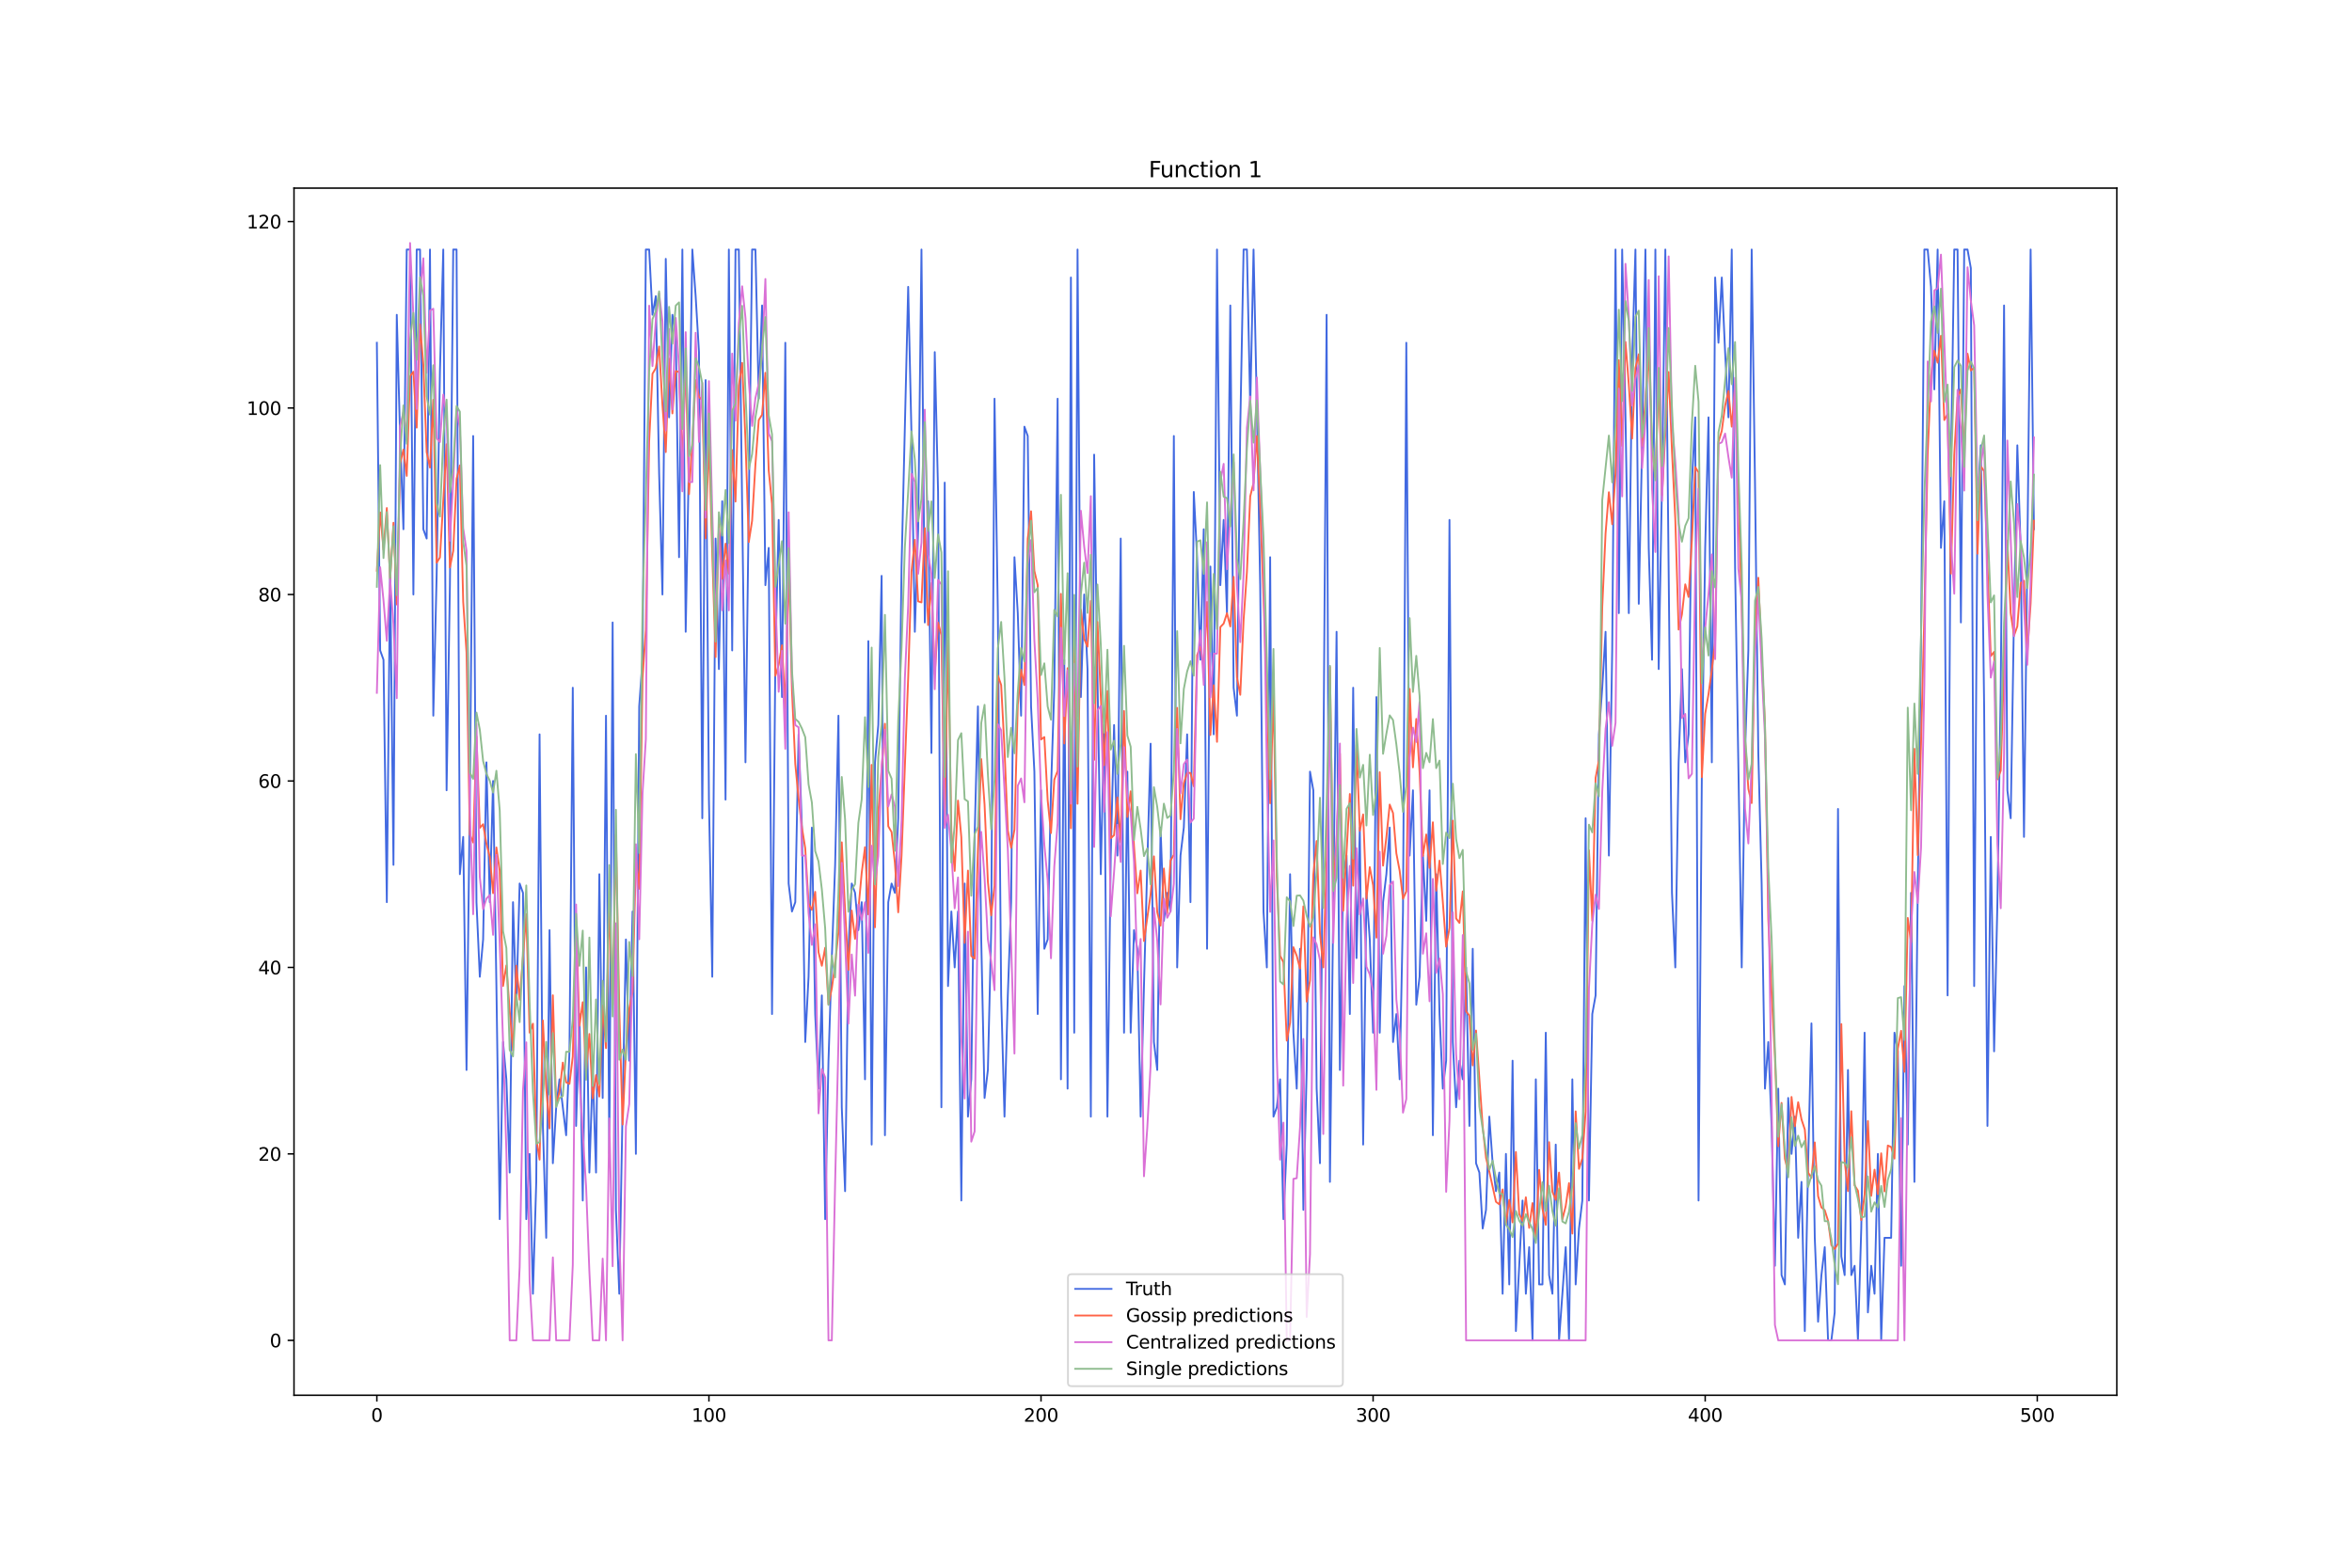 <?xml version="1.0" encoding="utf-8" standalone="no"?>
<!DOCTYPE svg PUBLIC "-//W3C//DTD SVG 1.1//EN"
  "http://www.w3.org/Graphics/SVG/1.1/DTD/svg11.dtd">
<svg xmlns:xlink="http://www.w3.org/1999/xlink" width="1296pt" height="864pt" viewBox="0 0 1296 864" xmlns="http://www.w3.org/2000/svg" version="1.1">
 <defs>
  <style type="text/css">*{stroke-linejoin: round; stroke-linecap: butt}</style>
 </defs>
 <g id="figure_1">
  <g id="patch_1">
   <path d="M 0 864 
L 1296 864 
L 1296 0 
L 0 0 
z
" style="fill: #ffffff"/>
  </g>
  <g id="axes_1">
   <g id="patch_2">
    <path d="M 162 768.96 
L 1166.4 768.96 
L 1166.4 103.68 
L 162 103.68 
z
" style="fill: #ffffff"/>
   </g>
   <g id="matplotlib.axis_1">
    <g id="xtick_1">
     <g id="line2d_1">
      <defs>
       <path id="m5c9fc49d30" d="M 0 0 
L 0 3.5 
" style="stroke: #000000; stroke-width: 0.8"/>
      </defs>
      <g>
       <use xlink:href="#m5c9fc49d30" x="207.655" y="768.96" style="stroke: #000000; stroke-width: 0.8"/>
      </g>
     </g>
     <g id="text_1">
      <!-- 0 -->
      <g transform="translate(204.473 783.558) scale(0.1 -0.1)">
       <defs>
        <path id="DejaVuSans-30" d="M 2034 4250 
Q 1547 4250 1301 3770 
Q 1056 3291 1056 2328 
Q 1056 1369 1301 889 
Q 1547 409 2034 409 
Q 2525 409 2770 889 
Q 3016 1369 3016 2328 
Q 3016 3291 2770 3770 
Q 2525 4250 2034 4250 
z
M 2034 4750 
Q 2819 4750 3233 4129 
Q 3647 3509 3647 2328 
Q 3647 1150 3233 529 
Q 2819 -91 2034 -91 
Q 1250 -91 836 529 
Q 422 1150 422 2328 
Q 422 3509 836 4129 
Q 1250 4750 2034 4750 
z
" transform="scale(0.016)"/>
       </defs>
       <use xlink:href="#DejaVuSans-30"/>
      </g>
     </g>
    </g>
    <g id="xtick_2">
     <g id="line2d_2">
      <g>
       <use xlink:href="#m5c9fc49d30" x="390.639" y="768.96" style="stroke: #000000; stroke-width: 0.8"/>
      </g>
     </g>
     <g id="text_2">
      <!-- 100 -->
      <g transform="translate(381.095 783.558) scale(0.1 -0.1)">
       <defs>
        <path id="DejaVuSans-31" d="M 794 531 
L 1825 531 
L 1825 4091 
L 703 3866 
L 703 4441 
L 1819 4666 
L 2450 4666 
L 2450 531 
L 3481 531 
L 3481 0 
L 794 0 
L 794 531 
z
" transform="scale(0.016)"/>
       </defs>
       <use xlink:href="#DejaVuSans-31"/>
       <use xlink:href="#DejaVuSans-30" x="63.623"/>
       <use xlink:href="#DejaVuSans-30" x="127.246"/>
      </g>
     </g>
    </g>
    <g id="xtick_3">
     <g id="line2d_3">
      <g>
       <use xlink:href="#m5c9fc49d30" x="573.623" y="768.96" style="stroke: #000000; stroke-width: 0.8"/>
      </g>
     </g>
     <g id="text_3">
      <!-- 200 -->
      <g transform="translate(564.079 783.558) scale(0.1 -0.1)">
       <defs>
        <path id="DejaVuSans-32" d="M 1228 531 
L 3431 531 
L 3431 0 
L 469 0 
L 469 531 
Q 828 903 1448 1529 
Q 2069 2156 2228 2338 
Q 2531 2678 2651 2914 
Q 2772 3150 2772 3378 
Q 2772 3750 2511 3984 
Q 2250 4219 1831 4219 
Q 1534 4219 1204 4116 
Q 875 4013 500 3803 
L 500 4441 
Q 881 4594 1212 4672 
Q 1544 4750 1819 4750 
Q 2544 4750 2975 4387 
Q 3406 4025 3406 3419 
Q 3406 3131 3298 2873 
Q 3191 2616 2906 2266 
Q 2828 2175 2409 1742 
Q 1991 1309 1228 531 
z
" transform="scale(0.016)"/>
       </defs>
       <use xlink:href="#DejaVuSans-32"/>
       <use xlink:href="#DejaVuSans-30" x="63.623"/>
       <use xlink:href="#DejaVuSans-30" x="127.246"/>
      </g>
     </g>
    </g>
    <g id="xtick_4">
     <g id="line2d_4">
      <g>
       <use xlink:href="#m5c9fc49d30" x="756.607" y="768.96" style="stroke: #000000; stroke-width: 0.8"/>
      </g>
     </g>
     <g id="text_4">
      <!-- 300 -->
      <g transform="translate(747.063 783.558) scale(0.1 -0.1)">
       <defs>
        <path id="DejaVuSans-33" d="M 2597 2516 
Q 3050 2419 3304 2112 
Q 3559 1806 3559 1356 
Q 3559 666 3084 287 
Q 2609 -91 1734 -91 
Q 1441 -91 1130 -33 
Q 819 25 488 141 
L 488 750 
Q 750 597 1062 519 
Q 1375 441 1716 441 
Q 2309 441 2620 675 
Q 2931 909 2931 1356 
Q 2931 1769 2642 2001 
Q 2353 2234 1838 2234 
L 1294 2234 
L 1294 2753 
L 1863 2753 
Q 2328 2753 2575 2939 
Q 2822 3125 2822 3475 
Q 2822 3834 2567 4026 
Q 2313 4219 1838 4219 
Q 1578 4219 1281 4162 
Q 984 4106 628 3988 
L 628 4550 
Q 988 4650 1302 4700 
Q 1616 4750 1894 4750 
Q 2613 4750 3031 4423 
Q 3450 4097 3450 3541 
Q 3450 3153 3228 2886 
Q 3006 2619 2597 2516 
z
" transform="scale(0.016)"/>
       </defs>
       <use xlink:href="#DejaVuSans-33"/>
       <use xlink:href="#DejaVuSans-30" x="63.623"/>
       <use xlink:href="#DejaVuSans-30" x="127.246"/>
      </g>
     </g>
    </g>
    <g id="xtick_5">
     <g id="line2d_5">
      <g>
       <use xlink:href="#m5c9fc49d30" x="939.591" y="768.96" style="stroke: #000000; stroke-width: 0.8"/>
      </g>
     </g>
     <g id="text_5">
      <!-- 400 -->
      <g transform="translate(930.047 783.558) scale(0.1 -0.1)">
       <defs>
        <path id="DejaVuSans-34" d="M 2419 4116 
L 825 1625 
L 2419 1625 
L 2419 4116 
z
M 2253 4666 
L 3047 4666 
L 3047 1625 
L 3713 1625 
L 3713 1100 
L 3047 1100 
L 3047 0 
L 2419 0 
L 2419 1100 
L 313 1100 
L 313 1709 
L 2253 4666 
z
" transform="scale(0.016)"/>
       </defs>
       <use xlink:href="#DejaVuSans-34"/>
       <use xlink:href="#DejaVuSans-30" x="63.623"/>
       <use xlink:href="#DejaVuSans-30" x="127.246"/>
      </g>
     </g>
    </g>
    <g id="xtick_6">
     <g id="line2d_6">
      <g>
       <use xlink:href="#m5c9fc49d30" x="1122.575" y="768.96" style="stroke: #000000; stroke-width: 0.8"/>
      </g>
     </g>
     <g id="text_6">
      <!-- 500 -->
      <g transform="translate(1113.032 783.558) scale(0.1 -0.1)">
       <defs>
        <path id="DejaVuSans-35" d="M 691 4666 
L 3169 4666 
L 3169 4134 
L 1269 4134 
L 1269 2991 
Q 1406 3038 1543 3061 
Q 1681 3084 1819 3084 
Q 2600 3084 3056 2656 
Q 3513 2228 3513 1497 
Q 3513 744 3044 326 
Q 2575 -91 1722 -91 
Q 1428 -91 1123 -41 
Q 819 9 494 109 
L 494 744 
Q 775 591 1075 516 
Q 1375 441 1709 441 
Q 2250 441 2565 725 
Q 2881 1009 2881 1497 
Q 2881 1984 2565 2268 
Q 2250 2553 1709 2553 
Q 1456 2553 1204 2497 
Q 953 2441 691 2322 
L 691 4666 
z
" transform="scale(0.016)"/>
       </defs>
       <use xlink:href="#DejaVuSans-35"/>
       <use xlink:href="#DejaVuSans-30" x="63.623"/>
       <use xlink:href="#DejaVuSans-30" x="127.246"/>
      </g>
     </g>
    </g>
   </g>
   <g id="matplotlib.axis_2">
    <g id="ytick_1">
     <g id="line2d_7">
      <defs>
       <path id="m9565809068" d="M 0 0 
L -3.5 0 
" style="stroke: #000000; stroke-width: 0.8"/>
      </defs>
      <g>
       <use xlink:href="#m9565809068" x="162" y="738.72" style="stroke: #000000; stroke-width: 0.8"/>
      </g>
     </g>
     <g id="text_7">
      <!-- 0 -->
      <g transform="translate(148.637 742.519) scale(0.1 -0.1)">
       <use xlink:href="#DejaVuSans-30"/>
      </g>
     </g>
    </g>
    <g id="ytick_2">
     <g id="line2d_8">
      <g>
       <use xlink:href="#m9565809068" x="162" y="635.951" style="stroke: #000000; stroke-width: 0.8"/>
      </g>
     </g>
     <g id="text_8">
      <!-- 20 -->
      <g transform="translate(142.275 639.75) scale(0.1 -0.1)">
       <use xlink:href="#DejaVuSans-32"/>
       <use xlink:href="#DejaVuSans-30" x="63.623"/>
      </g>
     </g>
    </g>
    <g id="ytick_3">
     <g id="line2d_9">
      <g>
       <use xlink:href="#m9565809068" x="162" y="533.182" style="stroke: #000000; stroke-width: 0.8"/>
      </g>
     </g>
     <g id="text_9">
      <!-- 40 -->
      <g transform="translate(142.275 536.982) scale(0.1 -0.1)">
       <use xlink:href="#DejaVuSans-34"/>
       <use xlink:href="#DejaVuSans-30" x="63.623"/>
      </g>
     </g>
    </g>
    <g id="ytick_4">
     <g id="line2d_10">
      <g>
       <use xlink:href="#m9565809068" x="162" y="430.413" style="stroke: #000000; stroke-width: 0.8"/>
      </g>
     </g>
     <g id="text_10">
      <!-- 60 -->
      <g transform="translate(142.275 434.213) scale(0.1 -0.1)">
       <defs>
        <path id="DejaVuSans-36" d="M 2113 2584 
Q 1688 2584 1439 2293 
Q 1191 2003 1191 1497 
Q 1191 994 1439 701 
Q 1688 409 2113 409 
Q 2538 409 2786 701 
Q 3034 994 3034 1497 
Q 3034 2003 2786 2293 
Q 2538 2584 2113 2584 
z
M 3366 4563 
L 3366 3988 
Q 3128 4100 2886 4159 
Q 2644 4219 2406 4219 
Q 1781 4219 1451 3797 
Q 1122 3375 1075 2522 
Q 1259 2794 1537 2939 
Q 1816 3084 2150 3084 
Q 2853 3084 3261 2657 
Q 3669 2231 3669 1497 
Q 3669 778 3244 343 
Q 2819 -91 2113 -91 
Q 1303 -91 875 529 
Q 447 1150 447 2328 
Q 447 3434 972 4092 
Q 1497 4750 2381 4750 
Q 2619 4750 2861 4703 
Q 3103 4656 3366 4563 
z
" transform="scale(0.016)"/>
       </defs>
       <use xlink:href="#DejaVuSans-36"/>
       <use xlink:href="#DejaVuSans-30" x="63.623"/>
      </g>
     </g>
    </g>
    <g id="ytick_5">
     <g id="line2d_11">
      <g>
       <use xlink:href="#m9565809068" x="162" y="327.645" style="stroke: #000000; stroke-width: 0.8"/>
      </g>
     </g>
     <g id="text_11">
      <!-- 80 -->
      <g transform="translate(142.275 331.444) scale(0.1 -0.1)">
       <defs>
        <path id="DejaVuSans-38" d="M 2034 2216 
Q 1584 2216 1326 1975 
Q 1069 1734 1069 1313 
Q 1069 891 1326 650 
Q 1584 409 2034 409 
Q 2484 409 2743 651 
Q 3003 894 3003 1313 
Q 3003 1734 2745 1975 
Q 2488 2216 2034 2216 
z
M 1403 2484 
Q 997 2584 770 2862 
Q 544 3141 544 3541 
Q 544 4100 942 4425 
Q 1341 4750 2034 4750 
Q 2731 4750 3128 4425 
Q 3525 4100 3525 3541 
Q 3525 3141 3298 2862 
Q 3072 2584 2669 2484 
Q 3125 2378 3379 2068 
Q 3634 1759 3634 1313 
Q 3634 634 3220 271 
Q 2806 -91 2034 -91 
Q 1263 -91 848 271 
Q 434 634 434 1313 
Q 434 1759 690 2068 
Q 947 2378 1403 2484 
z
M 1172 3481 
Q 1172 3119 1398 2916 
Q 1625 2713 2034 2713 
Q 2441 2713 2670 2916 
Q 2900 3119 2900 3481 
Q 2900 3844 2670 4047 
Q 2441 4250 2034 4250 
Q 1625 4250 1398 4047 
Q 1172 3844 1172 3481 
z
" transform="scale(0.016)"/>
       </defs>
       <use xlink:href="#DejaVuSans-38"/>
       <use xlink:href="#DejaVuSans-30" x="63.623"/>
      </g>
     </g>
    </g>
    <g id="ytick_6">
     <g id="line2d_12">
      <g>
       <use xlink:href="#m9565809068" x="162" y="224.876" style="stroke: #000000; stroke-width: 0.8"/>
      </g>
     </g>
     <g id="text_12">
      <!-- 100 -->
      <g transform="translate(135.912 228.675) scale(0.1 -0.1)">
       <use xlink:href="#DejaVuSans-31"/>
       <use xlink:href="#DejaVuSans-30" x="63.623"/>
       <use xlink:href="#DejaVuSans-30" x="127.246"/>
      </g>
     </g>
    </g>
    <g id="ytick_7">
     <g id="line2d_13">
      <g>
       <use xlink:href="#m9565809068" x="162" y="122.107" style="stroke: #000000; stroke-width: 0.8"/>
      </g>
     </g>
     <g id="text_13">
      <!-- 120 -->
      <g transform="translate(135.912 125.906) scale(0.1 -0.1)">
       <use xlink:href="#DejaVuSans-31"/>
       <use xlink:href="#DejaVuSans-32" x="63.623"/>
       <use xlink:href="#DejaVuSans-30" x="127.246"/>
      </g>
     </g>
    </g>
   </g>
   <g id="line2d_14">
    <path d="M 207.655 188.907 
L 209.484 358.475 
L 211.314 363.614 
L 213.144 497.213 
L 214.974 312.229 
L 216.804 476.659 
L 218.634 173.491 
L 220.463 240.291 
L 222.293 291.675 
L 224.123 137.522 
L 225.953 137.522 
L 227.783 327.645 
L 229.613 137.522 
L 231.442 137.522 
L 233.272 291.675 
L 235.102 296.814 
L 236.932 137.522 
L 238.762 394.444 
L 240.592 317.368 
L 242.422 204.322 
L 244.251 137.522 
L 246.081 435.552 
L 247.911 322.506 
L 249.741 137.522 
L 251.571 137.522 
L 253.401 481.798 
L 255.23 461.244 
L 257.06 589.705 
L 258.89 440.69 
L 260.72 240.291 
L 262.55 497.213 
L 264.38 538.321 
L 266.209 517.767 
L 268.039 420.137 
L 269.869 497.213 
L 271.699 430.413 
L 273.529 543.459 
L 275.359 671.92 
L 277.189 574.29 
L 279.018 594.844 
L 280.848 646.228 
L 282.678 497.213 
L 284.508 553.736 
L 286.338 486.936 
L 288.168 492.075 
L 289.997 671.92 
L 291.827 635.951 
L 293.657 713.028 
L 295.487 651.366 
L 297.317 404.721 
L 299.147 620.536 
L 300.976 682.197 
L 302.806 512.629 
L 304.636 641.09 
L 306.466 610.259 
L 308.296 594.844 
L 311.956 625.674 
L 313.785 579.428 
L 315.615 379.029 
L 317.445 620.536 
L 319.275 558.875 
L 321.105 661.643 
L 322.935 533.182 
L 324.764 646.228 
L 326.594 589.705 
L 328.424 646.228 
L 330.254 481.798 
L 332.084 605.12 
L 333.914 394.444 
L 335.743 635.951 
L 337.573 343.06 
L 339.403 666.782 
L 341.233 713.028 
L 343.063 610.259 
L 344.893 517.767 
L 346.723 584.567 
L 348.552 502.352 
L 350.382 635.951 
L 352.212 389.306 
L 354.042 363.614 
L 355.872 137.522 
L 357.702 137.522 
L 359.531 173.491 
L 361.361 163.214 
L 363.191 260.845 
L 365.021 327.645 
L 366.851 142.661 
L 368.681 230.014 
L 370.51 173.491 
L 372.34 183.768 
L 374.17 307.091 
L 376 137.522 
L 377.83 348.198 
L 379.66 250.568 
L 381.489 137.522 
L 383.319 163.214 
L 385.149 194.045 
L 386.979 450.967 
L 388.809 209.46 
L 390.639 440.69 
L 392.469 538.321 
L 394.298 296.814 
L 396.128 368.752 
L 397.958 276.26 
L 399.788 440.69 
L 401.618 137.522 
L 403.448 358.475 
L 405.277 137.522 
L 407.107 137.522 
L 410.767 420.137 
L 414.427 137.522 
L 416.256 137.522 
L 418.086 219.737 
L 419.916 168.353 
L 421.746 322.506 
L 423.576 301.952 
L 425.406 558.875 
L 427.236 363.614 
L 429.065 286.537 
L 430.895 384.167 
L 432.725 188.907 
L 434.555 486.936 
L 436.385 502.352 
L 438.215 497.213 
L 440.044 404.721 
L 441.874 456.106 
L 443.704 574.29 
L 445.534 538.321 
L 447.364 456.106 
L 449.194 558.875 
L 451.023 599.982 
L 452.853 548.598 
L 454.683 671.92 
L 456.513 584.567 
L 458.343 528.044 
L 460.173 476.659 
L 462.003 394.444 
L 463.832 610.259 
L 465.662 656.505 
L 467.492 522.905 
L 469.322 486.936 
L 471.152 492.075 
L 472.982 512.629 
L 474.811 497.213 
L 476.641 594.844 
L 478.471 353.337 
L 480.301 630.813 
L 482.131 420.137 
L 483.961 399.583 
L 485.79 317.368 
L 487.62 625.674 
L 489.45 497.213 
L 491.28 486.936 
L 493.11 492.075 
L 494.94 450.967 
L 496.77 312.229 
L 500.429 158.076 
L 502.259 240.291 
L 504.089 348.198 
L 505.919 291.675 
L 507.749 137.522 
L 509.578 343.06 
L 511.408 276.26 
L 513.238 414.998 
L 515.068 194.045 
L 516.898 271.122 
L 518.728 610.259 
L 520.557 265.983 
L 522.387 543.459 
L 524.217 502.352 
L 526.047 533.182 
L 527.877 502.352 
L 529.707 661.643 
L 531.536 486.936 
L 533.366 615.397 
L 535.196 594.844 
L 537.026 461.244 
L 538.856 389.306 
L 540.686 517.767 
L 542.516 605.12 
L 544.345 589.705 
L 546.175 512.629 
L 548.005 219.737 
L 549.835 337.921 
L 551.665 548.598 
L 553.495 615.397 
L 555.324 548.598 
L 557.154 497.213 
L 558.984 307.091 
L 560.814 337.921 
L 562.644 394.444 
L 564.474 235.153 
L 566.303 240.291 
L 568.133 389.306 
L 569.963 425.275 
L 571.793 558.875 
L 573.623 435.552 
L 575.453 522.905 
L 577.283 517.767 
L 579.112 435.552 
L 580.942 379.029 
L 582.772 219.737 
L 584.602 594.844 
L 586.432 363.614 
L 588.262 599.982 
L 590.091 152.938 
L 591.921 569.151 
L 593.751 137.522 
L 595.581 384.167 
L 597.411 327.645 
L 599.241 368.752 
L 601.07 615.397 
L 602.9 250.568 
L 604.73 373.891 
L 606.56 481.798 
L 608.39 399.583 
L 610.22 615.397 
L 612.05 471.521 
L 613.879 399.583 
L 615.709 471.521 
L 617.539 296.814 
L 619.369 569.151 
L 621.199 425.275 
L 623.029 569.151 
L 624.858 512.629 
L 626.688 522.905 
L 628.518 615.397 
L 630.348 543.459 
L 634.008 409.86 
L 635.837 574.29 
L 637.667 589.705 
L 639.497 456.106 
L 641.327 507.49 
L 643.157 492.075 
L 644.987 502.352 
L 646.817 240.291 
L 648.646 533.182 
L 650.476 471.521 
L 652.306 456.106 
L 654.136 404.721 
L 655.966 497.213 
L 657.796 271.122 
L 659.625 307.091 
L 661.455 363.614 
L 663.285 291.675 
L 665.115 522.905 
L 666.945 312.229 
L 668.775 404.721 
L 670.604 137.522 
L 672.434 322.506 
L 674.264 286.537 
L 676.094 337.921 
L 677.924 168.353 
L 679.754 379.029 
L 681.583 394.444 
L 683.413 235.153 
L 685.243 137.522 
L 687.073 137.522 
L 688.903 224.876 
L 690.733 137.522 
L 692.563 224.876 
L 694.392 322.506 
L 696.222 502.352 
L 698.052 533.182 
L 699.882 307.091 
L 701.712 615.397 
L 703.542 610.259 
L 705.371 594.844 
L 707.201 671.92 
L 709.031 630.813 
L 710.861 481.798 
L 712.691 569.151 
L 714.521 599.982 
L 716.35 522.905 
L 718.18 666.782 
L 720.01 589.705 
L 721.84 425.275 
L 723.67 435.552 
L 725.5 599.982 
L 727.33 641.09 
L 729.159 430.413 
L 730.989 173.491 
L 732.819 651.366 
L 736.479 348.198 
L 738.309 589.705 
L 740.138 481.798 
L 741.968 471.521 
L 743.798 558.875 
L 745.628 379.029 
L 747.458 528.044 
L 749.288 456.106 
L 751.117 630.813 
L 752.947 492.075 
L 754.777 517.767 
L 756.607 569.151 
L 758.437 384.167 
L 760.267 569.151 
L 762.097 497.213 
L 763.926 481.798 
L 765.756 456.106 
L 767.586 574.29 
L 769.416 558.875 
L 771.246 594.844 
L 773.076 502.352 
L 774.905 188.907 
L 776.735 471.521 
L 778.565 435.552 
L 780.395 553.736 
L 782.225 538.321 
L 784.055 471.521 
L 785.884 507.49 
L 787.714 435.552 
L 789.544 625.674 
L 791.374 481.798 
L 793.204 558.875 
L 795.034 599.982 
L 796.864 584.567 
L 798.693 286.537 
L 800.523 574.29 
L 802.353 610.259 
L 804.183 584.567 
L 806.013 594.844 
L 807.843 533.182 
L 809.672 620.536 
L 811.502 522.905 
L 813.332 641.09 
L 815.162 646.228 
L 816.992 677.059 
L 818.822 666.782 
L 820.651 615.397 
L 822.481 641.09 
L 824.311 656.505 
L 826.141 646.228 
L 827.971 713.028 
L 829.801 635.951 
L 831.63 707.889 
L 833.46 584.567 
L 835.29 733.582 
L 838.95 661.643 
L 840.78 713.028 
L 842.61 687.336 
L 844.439 738.72 
L 846.269 594.844 
L 848.099 707.889 
L 849.929 707.889 
L 851.759 569.151 
L 853.589 702.751 
L 855.418 713.028 
L 857.248 630.813 
L 859.078 738.72 
L 862.738 687.336 
L 864.568 738.72 
L 866.397 594.844 
L 868.227 707.889 
L 870.057 677.059 
L 871.887 661.643 
L 873.717 450.967 
L 875.547 661.643 
L 877.377 558.875 
L 879.206 548.598 
L 881.036 404.721 
L 882.866 379.029 
L 884.696 348.198 
L 886.526 471.521 
L 888.356 358.475 
L 890.185 137.522 
L 892.015 337.921 
L 893.845 137.522 
L 895.675 230.014 
L 897.505 337.921 
L 899.335 199.184 
L 901.164 137.522 
L 902.994 332.783 
L 904.824 245.429 
L 906.654 137.522 
L 908.484 301.952 
L 910.314 363.614 
L 912.144 137.522 
L 913.973 368.752 
L 915.803 265.983 
L 917.633 137.522 
L 921.293 492.075 
L 923.123 533.182 
L 924.952 420.137 
L 926.782 368.752 
L 928.612 420.137 
L 930.442 404.721 
L 932.272 265.983 
L 934.102 230.014 
L 935.931 661.643 
L 937.761 425.275 
L 939.591 301.952 
L 941.421 230.014 
L 943.251 420.137 
L 945.081 152.938 
L 946.911 188.907 
L 948.74 152.938 
L 950.57 194.045 
L 952.4 230.014 
L 954.23 137.522 
L 956.06 312.229 
L 959.719 533.182 
L 961.549 414.998 
L 963.379 358.475 
L 965.209 137.522 
L 967.039 265.983 
L 968.869 414.998 
L 970.698 486.936 
L 972.528 599.982 
L 974.358 574.29 
L 976.188 620.536 
L 978.018 697.612 
L 979.848 599.982 
L 981.678 702.751 
L 983.507 707.889 
L 985.337 605.12 
L 987.167 635.951 
L 988.997 615.397 
L 990.827 682.197 
L 992.657 651.366 
L 994.486 733.582 
L 996.316 641.09 
L 998.146 564.013 
L 999.976 682.197 
L 1001.806 728.443 
L 1003.636 702.751 
L 1005.465 687.336 
L 1007.295 738.72 
L 1009.125 738.72 
L 1010.955 723.305 
L 1012.785 445.829 
L 1014.615 692.474 
L 1016.444 702.751 
L 1018.274 589.705 
L 1020.104 702.751 
L 1021.934 697.612 
L 1023.764 738.72 
L 1025.594 677.059 
L 1027.424 569.151 
L 1029.253 723.305 
L 1031.083 697.612 
L 1032.913 713.028 
L 1034.743 635.951 
L 1036.573 738.72 
L 1038.403 682.197 
L 1042.062 682.197 
L 1043.892 569.151 
L 1045.722 579.428 
L 1047.552 697.612 
L 1049.382 543.459 
L 1051.211 630.813 
L 1053.041 492.075 
L 1054.871 651.366 
L 1056.701 492.075 
L 1058.531 353.337 
L 1060.361 137.522 
L 1062.191 137.522 
L 1064.02 158.076 
L 1065.85 214.599 
L 1067.68 137.522 
L 1069.51 301.952 
L 1071.34 276.26 
L 1073.17 548.598 
L 1074.999 255.706 
L 1076.829 137.522 
L 1078.659 137.522 
L 1080.489 343.06 
L 1082.319 137.522 
L 1084.149 137.522 
L 1085.978 147.799 
L 1087.808 543.459 
L 1089.638 276.26 
L 1091.468 245.429 
L 1093.298 389.306 
L 1095.128 620.536 
L 1096.958 461.244 
L 1098.787 579.428 
L 1100.617 497.213 
L 1102.447 379.029 
L 1104.277 168.353 
L 1106.107 435.552 
L 1107.937 450.967 
L 1109.766 337.921 
L 1111.596 245.429 
L 1113.426 301.952 
L 1115.256 461.244 
L 1117.086 307.091 
L 1118.916 137.522 
L 1120.745 291.675 
L 1120.745 291.675 
" clip-path="url(#p6dbe88fab1)" style="fill: none; stroke: #4169e1; stroke-linecap: square"/>
   </g>
   <g id="line2d_15">
    <path d="M 207.655 314.568 
L 209.484 282.378 
L 211.314 302.961 
L 213.144 279.991 
L 214.974 319.156 
L 216.804 288.103 
L 218.634 333.151 
L 220.463 255.391 
L 222.293 247.786 
L 224.123 262.268 
L 225.953 207.36 
L 227.783 204.853 
L 229.613 235.67 
L 231.442 178.736 
L 233.272 201.097 
L 235.102 249.218 
L 236.932 257.686 
L 238.762 220.316 
L 240.592 310.113 
L 242.422 307.248 
L 246.081 244.813 
L 247.911 312.731 
L 249.741 303.592 
L 251.571 263.883 
L 253.401 256.501 
L 255.23 331.653 
L 257.06 359.537 
L 258.89 459.935 
L 260.72 464.33 
L 262.55 405.866 
L 264.38 456.265 
L 266.209 454.249 
L 268.039 465.005 
L 269.869 472.177 
L 271.699 492.253 
L 273.529 467.054 
L 275.359 479.943 
L 277.189 543.425 
L 279.018 532.074 
L 280.848 556.846 
L 282.678 578.903 
L 284.508 532.228 
L 286.338 550.977 
L 289.997 503.814 
L 291.827 569.127 
L 293.657 564.181 
L 295.487 627.487 
L 297.317 639.125 
L 299.147 562.443 
L 300.976 599.578 
L 302.806 621.942 
L 304.636 548.525 
L 306.466 609.242 
L 308.296 601.713 
L 310.126 585.631 
L 311.956 596.486 
L 313.785 597.343 
L 315.615 582.265 
L 317.445 507.945 
L 319.275 565.33 
L 321.105 552.352 
L 322.935 590.749 
L 324.764 569.856 
L 326.594 605.304 
L 328.424 592.55 
L 330.254 604.341 
L 332.084 554.199 
L 333.914 577.631 
L 335.743 497.536 
L 337.573 553.928 
L 339.403 460.02 
L 341.233 556.075 
L 343.063 619.757 
L 344.893 578.935 
L 346.723 556.212 
L 348.552 546.649 
L 350.382 473.414 
L 352.212 489.836 
L 354.042 373.718 
L 355.872 347.068 
L 357.702 243.102 
L 359.531 206.01 
L 361.361 202.885 
L 363.191 190.97 
L 365.021 223.21 
L 366.851 249.168 
L 368.681 197.589 
L 370.51 227.838 
L 372.34 204.515 
L 374.17 205.033 
L 376 255.784 
L 377.83 199.947 
L 379.66 272.358 
L 381.489 243.246 
L 383.319 209.534 
L 385.149 218.673 
L 386.979 220.671 
L 388.809 296.715 
L 390.639 242.157 
L 392.469 305.539 
L 394.298 362.156 
L 396.128 288.829 
L 397.958 319.004 
L 399.788 299.653 
L 401.618 316.175 
L 403.448 248.001 
L 405.277 276.425 
L 407.107 212.42 
L 408.937 200.027 
L 410.767 242.472 
L 412.597 298.739 
L 414.427 286.958 
L 416.256 255.999 
L 418.086 231.471 
L 419.916 228.588 
L 421.746 205.448 
L 423.576 259.319 
L 425.406 277.654 
L 427.236 372.455 
L 429.065 366.413 
L 430.895 355.622 
L 432.725 390.694 
L 434.555 311.189 
L 436.385 380.385 
L 438.215 421.057 
L 440.044 440.216 
L 441.874 456.087 
L 443.704 467.502 
L 445.534 498.064 
L 447.364 501.429 
L 449.194 491.52 
L 451.023 524.819 
L 452.853 532.266 
L 454.683 522.328 
L 456.513 553.526 
L 458.343 544.769 
L 460.173 531.369 
L 462.003 513.845 
L 463.832 464.229 
L 465.662 501.828 
L 467.492 534.53 
L 469.322 501.832 
L 471.152 517.424 
L 472.982 501.335 
L 474.811 481.058 
L 476.641 466.901 
L 478.471 503.987 
L 480.301 421.549 
L 482.131 511.078 
L 483.961 447.588 
L 485.79 424.646 
L 487.62 398.85 
L 489.45 455.39 
L 491.28 458.563 
L 493.11 475.589 
L 494.94 502.808 
L 496.77 471.548 
L 500.429 373.49 
L 502.259 315.145 
L 504.089 297.546 
L 505.919 331.428 
L 507.749 332.019 
L 509.578 291.067 
L 511.408 344.498 
L 513.238 321.351 
L 515.068 371.554 
L 516.898 343.125 
L 518.728 350.037 
L 520.557 454.505 
L 522.387 352.931 
L 524.217 457.897 
L 526.047 479.985 
L 527.877 441.226 
L 529.707 461.422 
L 531.536 519.638 
L 533.366 479.803 
L 535.196 526.864 
L 537.026 528.353 
L 538.856 468.588 
L 540.686 418.362 
L 542.516 443.4 
L 544.345 485.956 
L 546.175 504.493 
L 548.005 488.257 
L 549.835 372.241 
L 551.665 377.541 
L 553.495 412.586 
L 555.324 457.686 
L 557.154 467.251 
L 558.984 457.232 
L 560.814 388.52 
L 562.644 369.142 
L 564.474 377.582 
L 566.303 297.002 
L 568.133 281.786 
L 569.963 314.62 
L 571.793 322.495 
L 573.623 407.563 
L 575.453 406.212 
L 577.283 441.027 
L 579.112 459.143 
L 580.942 429.679 
L 582.772 424.836 
L 584.602 327.3 
L 586.432 409.756 
L 588.262 368.227 
L 590.091 456.507 
L 591.921 348.424 
L 593.751 442.974 
L 595.581 336.012 
L 597.411 352.088 
L 599.241 356.381 
L 601.07 331.191 
L 602.9 418.801 
L 604.73 342.787 
L 606.56 383.741 
L 608.39 421.732 
L 610.22 380.82 
L 612.05 461.959 
L 613.879 460.297 
L 615.709 439.49 
L 617.539 464.35 
L 619.369 391.863 
L 621.199 450.225 
L 623.029 436.093 
L 624.858 466.302 
L 626.688 492.341 
L 628.518 479.789 
L 630.348 518.644 
L 634.008 492.955 
L 635.837 471.964 
L 637.667 502.731 
L 639.497 510.146 
L 641.327 478.66 
L 643.157 503.422 
L 644.987 474.279 
L 646.817 471.067 
L 648.646 390.11 
L 650.476 451.496 
L 652.306 431.661 
L 654.136 425.965 
L 655.966 425.988 
L 657.796 433.346 
L 659.625 361.129 
L 661.455 356.406 
L 663.285 368.224 
L 665.115 331.746 
L 666.945 405.104 
L 668.775 377.651 
L 670.604 408.857 
L 672.434 345.588 
L 674.264 343.666 
L 676.094 337.947 
L 677.924 345.251 
L 679.754 317.929 
L 681.583 373.364 
L 683.413 382.934 
L 685.243 341.751 
L 687.073 315.294 
L 688.903 273.566 
L 690.733 266.103 
L 692.563 240.324 
L 694.392 278.828 
L 696.222 329.418 
L 698.052 384.312 
L 699.882 442.706 
L 701.712 381.859 
L 703.542 483.167 
L 705.371 526.747 
L 707.201 530.301 
L 709.031 573.519 
L 710.861 563.662 
L 712.691 522.032 
L 714.521 526.78 
L 716.35 533.846 
L 718.18 499.493 
L 720.01 552.014 
L 721.84 540.269 
L 723.67 482.133 
L 725.5 463.531 
L 727.33 514.285 
L 729.159 533.162 
L 730.989 474.21 
L 732.819 367.577 
L 734.649 489.405 
L 736.479 463.747 
L 738.309 415.315 
L 740.138 501.932 
L 743.798 437.582 
L 745.628 488.115 
L 747.458 410.526 
L 749.288 457.871 
L 751.117 448.884 
L 752.947 495.263 
L 754.777 477.923 
L 756.607 487.873 
L 758.437 516.779 
L 760.267 425.592 
L 762.097 477.082 
L 763.926 461.381 
L 765.756 443.417 
L 767.586 448.105 
L 769.416 470.265 
L 771.246 479.952 
L 773.076 495.329 
L 774.905 491.277 
L 776.735 379.685 
L 778.565 422.903 
L 780.395 396.233 
L 782.225 425.608 
L 784.055 471.742 
L 785.884 459.901 
L 787.714 478.33 
L 789.544 453.184 
L 791.374 490.89 
L 793.204 474.321 
L 795.034 497.178 
L 796.864 521.759 
L 798.693 511.506 
L 800.523 452.286 
L 802.353 506.185 
L 804.183 508.644 
L 806.013 491.292 
L 807.843 557.397 
L 809.672 559.72 
L 811.502 587.183 
L 813.332 567.941 
L 816.992 620.862 
L 818.822 638.086 
L 820.651 645.727 
L 824.311 662.345 
L 826.141 663.733 
L 827.971 655.54 
L 829.801 674.605 
L 831.63 661.274 
L 833.46 673.708 
L 835.29 634.89 
L 837.12 669.071 
L 838.95 672.936 
L 840.78 659.869 
L 842.61 676.719 
L 844.439 663.056 
L 846.269 681.542 
L 848.099 644.738 
L 849.929 666.109 
L 851.759 675.047 
L 853.589 629.479 
L 855.418 656.827 
L 857.248 661.274 
L 859.078 646.24 
L 860.908 671.998 
L 862.738 664.682 
L 864.568 652.051 
L 866.397 679.85 
L 868.227 612.503 
L 870.057 644.194 
L 871.887 638.419 
L 873.717 612.638 
L 875.547 468.625 
L 877.377 507.46 
L 879.206 428.737 
L 881.036 418.917 
L 882.866 334.581 
L 884.696 293.986 
L 886.526 271.266 
L 888.356 288.933 
L 890.185 260.989 
L 892.015 198.501 
L 893.845 245.736 
L 895.675 188.458 
L 897.505 211.939 
L 899.335 241.713 
L 901.164 202.72 
L 902.994 195.222 
L 904.824 245.67 
L 908.484 194.379 
L 910.314 246.439 
L 912.144 262.963 
L 913.973 208.927 
L 915.803 272.876 
L 919.463 205.016 
L 921.293 248.517 
L 923.123 286.132 
L 924.952 346.981 
L 926.782 338.621 
L 928.612 322.044 
L 930.442 329.018 
L 932.272 297.541 
L 934.102 257.451 
L 935.931 260.33 
L 937.761 428.34 
L 939.591 393.377 
L 941.421 382.577 
L 943.251 369.282 
L 945.081 352.956 
L 946.911 243.559 
L 948.74 237.449 
L 950.57 223.606 
L 952.4 215.521 
L 954.23 235.14 
L 956.06 213.117 
L 959.719 333.821 
L 961.549 407.237 
L 963.379 434.773 
L 965.209 442.591 
L 967.039 349.962 
L 968.869 318.413 
L 970.698 361.014 
L 972.528 398.984 
L 974.358 506.564 
L 976.188 547.614 
L 978.018 582.339 
L 979.848 631.757 
L 981.678 607.849 
L 983.507 638.644 
L 985.337 645.918 
L 987.167 604.567 
L 988.997 620.745 
L 990.827 607.468 
L 992.657 616.929 
L 994.486 622.498 
L 996.316 646.249 
L 998.146 649.155 
L 999.976 629.619 
L 1001.806 659.247 
L 1003.636 665.422 
L 1005.465 666.961 
L 1007.295 672.787 
L 1009.125 686.263 
L 1010.955 688.372 
L 1012.785 685.394 
L 1014.615 564.398 
L 1016.444 639.86 
L 1018.274 656.447 
L 1020.104 612.442 
L 1021.934 653.296 
L 1023.764 656.228 
L 1025.594 672.462 
L 1027.424 658.461 
L 1029.253 617.814 
L 1031.083 659.041 
L 1032.913 644.636 
L 1034.743 658.134 
L 1036.573 635.629 
L 1038.403 656.61 
L 1040.232 631.332 
L 1042.062 632.14 
L 1043.892 638.542 
L 1045.722 577.933 
L 1047.552 568.112 
L 1049.382 590.706 
L 1051.211 505.918 
L 1053.041 519.352 
L 1054.871 412.687 
L 1056.701 471.277 
L 1058.531 410.139 
L 1060.361 338.852 
L 1062.191 250.372 
L 1064.02 207.099 
L 1065.85 193.308 
L 1067.68 199.869 
L 1069.51 185.053 
L 1071.34 231.5 
L 1073.17 228.188 
L 1074.999 316.167 
L 1076.829 250.744 
L 1078.659 218.872 
L 1080.489 214.556 
L 1082.319 249.331 
L 1084.149 194.928 
L 1085.978 204.205 
L 1087.808 202.636 
L 1089.638 305.169 
L 1091.468 256.925 
L 1093.298 259.706 
L 1096.958 361.569 
L 1098.787 359.259 
L 1100.617 429.529 
L 1102.447 424.76 
L 1104.277 367.539 
L 1106.107 297.944 
L 1107.937 337.922 
L 1109.766 350.286 
L 1111.596 345.194 
L 1113.426 321.415 
L 1115.256 320.039 
L 1117.086 359.912 
L 1118.916 332.626 
L 1120.745 286.996 
L 1120.745 286.996 
" clip-path="url(#p6dbe88fab1)" style="fill: none; stroke: #ff6347; stroke-linecap: square"/>
   </g>
   <g id="line2d_16">
    <path d="M 207.655 381.845 
L 209.484 312.633 
L 211.314 330.885 
L 213.144 353.169 
L 214.974 319.146 
L 216.804 344.005 
L 218.634 384.79 
L 220.463 234.84 
L 222.293 227.113 
L 224.123 241.086 
L 225.953 133.92 
L 227.783 174.349 
L 229.613 225.407 
L 231.442 161.187 
L 233.272 142.338 
L 235.102 205.496 
L 236.932 171.138 
L 238.762 170.16 
L 240.592 241.507 
L 242.422 243.639 
L 244.251 217.443 
L 246.081 228.706 
L 247.911 298.031 
L 249.741 265.35 
L 251.571 225.176 
L 253.401 236.088 
L 255.23 291.024 
L 257.06 303.539 
L 258.89 446.221 
L 260.72 503.852 
L 262.55 398.974 
L 264.38 483.253 
L 266.209 501.092 
L 268.039 495.243 
L 269.869 493.323 
L 271.699 515.218 
L 273.529 471.117 
L 275.359 520.084 
L 277.189 574.159 
L 279.018 634.496 
L 280.848 738.72 
L 284.508 738.72 
L 286.338 698.308 
L 288.168 600.937 
L 289.997 574.465 
L 291.827 706.149 
L 293.657 738.72 
L 302.806 738.72 
L 304.636 693.008 
L 306.466 738.72 
L 313.785 738.72 
L 315.615 697.086 
L 317.445 498.488 
L 319.275 594.646 
L 322.935 653.685 
L 324.764 700.939 
L 326.594 738.72 
L 330.254 738.72 
L 332.084 693.658 
L 333.914 738.72 
L 335.743 616.398 
L 337.573 697.864 
L 339.403 508.834 
L 341.233 680.173 
L 343.063 738.72 
L 344.893 620.772 
L 346.723 608.5 
L 348.552 529.264 
L 350.382 465.27 
L 352.212 517.666 
L 354.042 437.27 
L 355.872 407.331 
L 357.702 168.463 
L 359.531 201.765 
L 361.361 176.506 
L 363.191 161.595 
L 365.021 177.128 
L 366.851 237.264 
L 368.681 181.313 
L 370.51 225.687 
L 372.34 175.214 
L 374.17 202.271 
L 376 270.771 
L 377.83 183.058 
L 379.66 265.648 
L 381.489 265.679 
L 383.319 183.398 
L 385.149 243.555 
L 386.979 210.954 
L 388.809 285.295 
L 390.639 210.052 
L 392.469 282.011 
L 394.298 343.421 
L 396.128 291.378 
L 397.958 336.349 
L 399.788 308.885 
L 401.618 336.393 
L 403.448 194.874 
L 405.277 231.796 
L 407.107 178.304 
L 408.937 157.754 
L 410.767 175.148 
L 412.597 210.113 
L 414.427 234.753 
L 416.256 219.371 
L 418.086 211.369 
L 419.916 196.021 
L 421.746 153.77 
L 423.576 238.893 
L 425.406 243.256 
L 427.236 327.91 
L 429.065 381.278 
L 430.895 358.699 
L 432.725 412.685 
L 434.555 282.319 
L 436.385 372.759 
L 438.215 399.635 
L 440.044 400.851 
L 441.874 471.509 
L 443.704 471.584 
L 445.534 503.249 
L 447.364 520.778 
L 449.194 509.379 
L 451.023 613.612 
L 452.853 589.14 
L 454.683 593.776 
L 456.513 738.72 
L 458.343 738.72 
L 460.173 651.732 
L 462.003 573.625 
L 463.832 475.56 
L 465.662 518.524 
L 467.492 564.165 
L 469.322 526.04 
L 471.152 548.734 
L 472.982 498.537 
L 474.811 506.965 
L 476.641 497.26 
L 478.471 525.16 
L 480.301 466.117 
L 482.131 487.125 
L 483.961 471.755 
L 485.79 421.935 
L 487.62 402.109 
L 489.45 444.456 
L 491.28 437.816 
L 493.11 444.566 
L 494.94 488.308 
L 496.77 452.168 
L 498.599 373.775 
L 500.429 333.61 
L 502.259 261.093 
L 504.089 265.479 
L 505.919 316.232 
L 507.749 299.099 
L 509.578 225.779 
L 511.408 305.632 
L 513.238 316.152 
L 515.068 379.852 
L 516.898 319.643 
L 518.728 322.108 
L 520.557 456.271 
L 522.387 449.013 
L 524.217 469.211 
L 526.047 500.587 
L 527.877 483.597 
L 529.707 572.338 
L 531.536 605.447 
L 533.366 513.45 
L 535.196 629.191 
L 537.026 623.594 
L 538.856 497.311 
L 540.686 458.491 
L 542.516 483.804 
L 544.345 517.723 
L 546.175 529.896 
L 548.005 545.725 
L 549.835 399.111 
L 551.665 402.421 
L 555.324 468.099 
L 557.154 520.665 
L 558.984 580.65 
L 560.814 433.074 
L 562.644 429.022 
L 564.474 442.168 
L 566.303 311.011 
L 568.133 297.638 
L 569.963 352.929 
L 571.793 385.711 
L 573.623 437.382 
L 575.453 465.595 
L 577.283 485.17 
L 579.112 528.153 
L 580.942 477.427 
L 582.772 453.613 
L 584.602 345.996 
L 586.432 394.687 
L 588.262 369.455 
L 590.091 442.899 
L 591.921 365.787 
L 593.751 394.861 
L 595.581 281.502 
L 597.411 301.246 
L 599.241 315.831 
L 601.07 273.455 
L 602.9 466.778 
L 604.73 391.475 
L 606.56 389.041 
L 608.39 447.438 
L 610.22 403.467 
L 612.05 505.021 
L 613.879 480.568 
L 615.709 454.56 
L 617.539 475.072 
L 619.369 411.785 
L 621.199 439.517 
L 623.029 448.039 
L 624.858 475.068 
L 626.688 534.682 
L 628.518 517.49 
L 630.348 648.286 
L 632.178 621.528 
L 634.008 587.075 
L 635.837 500.397 
L 637.667 518.615 
L 639.497 553.581 
L 641.327 495.366 
L 643.157 505.832 
L 644.987 502.293 
L 646.817 487.074 
L 648.646 401.726 
L 650.476 437.238 
L 652.306 421.136 
L 654.136 418.646 
L 655.966 453.323 
L 657.796 451.189 
L 659.625 366.719 
L 661.455 347.411 
L 663.285 377.475 
L 665.115 298.815 
L 666.945 384.404 
L 668.775 360.28 
L 670.604 360.23 
L 672.434 265.282 
L 674.264 255.636 
L 676.094 313.673 
L 679.754 254.8 
L 681.583 322.65 
L 683.413 353.892 
L 685.243 316.326 
L 687.073 235.865 
L 688.903 218.495 
L 690.733 270.239 
L 692.563 208.064 
L 694.392 259.74 
L 696.222 305.124 
L 698.052 424.893 
L 699.882 502.568 
L 701.712 463.178 
L 703.542 582.089 
L 705.371 639.127 
L 707.201 618.715 
L 709.031 738.72 
L 710.861 738.72 
L 712.691 649.71 
L 714.521 649.342 
L 716.35 621.206 
L 718.18 572.604 
L 720.01 725.819 
L 721.84 691.143 
L 723.67 516.579 
L 725.5 520.512 
L 727.33 529.119 
L 729.159 624.994 
L 730.989 499.15 
L 732.819 388.903 
L 734.649 519.699 
L 736.479 461.106 
L 738.309 409.773 
L 740.138 598.316 
L 741.968 507.634 
L 743.798 477.204 
L 745.628 541.775 
L 747.458 467.452 
L 749.288 504.005 
L 751.117 495.195 
L 752.947 532.781 
L 754.777 537.061 
L 756.607 546.319 
L 758.437 600.651 
L 760.267 469.396 
L 762.097 525.615 
L 763.926 515.767 
L 765.756 487.841 
L 767.586 485.818 
L 769.416 550.834 
L 771.246 569.547 
L 773.076 613.201 
L 774.905 605.672 
L 776.735 417.49 
L 778.565 401 
L 780.395 408.932 
L 782.225 386.899 
L 784.055 525.625 
L 785.884 514.374 
L 787.714 551.838 
L 789.544 484.387 
L 791.374 536.152 
L 793.204 528.222 
L 795.034 547.908 
L 796.864 656.843 
L 798.693 617.661 
L 800.523 502.844 
L 802.353 581.129 
L 804.183 605.783 
L 806.013 515.343 
L 807.843 738.72 
L 873.717 738.72 
L 875.547 544.982 
L 877.377 509.265 
L 879.206 493.079 
L 881.036 500.952 
L 882.866 436.293 
L 884.696 401.737 
L 886.526 386.956 
L 888.356 411.04 
L 890.185 398.438 
L 892.015 214.189 
L 893.845 273.59 
L 895.675 145.4 
L 897.505 174.505 
L 899.335 223.511 
L 901.164 208.72 
L 902.994 201.406 
L 904.824 258.042 
L 906.654 232.41 
L 908.484 154.334 
L 910.314 269.527 
L 912.144 304.245 
L 913.973 152.239 
L 915.803 276.029 
L 917.633 229.463 
L 919.463 141.306 
L 921.293 232.503 
L 923.123 254.358 
L 924.952 283.15 
L 926.782 395.718 
L 928.612 393.473 
L 930.442 428.983 
L 932.272 426.441 
L 934.102 316.762 
L 935.931 269.343 
L 937.761 368.976 
L 939.591 346.446 
L 941.421 327.354 
L 943.251 305.584 
L 945.081 363.274 
L 946.911 244.618 
L 948.74 243.779 
L 950.57 238.945 
L 952.4 251.94 
L 954.23 263.255 
L 956.06 208.24 
L 957.89 313.455 
L 959.719 331.398 
L 961.549 445.571 
L 963.379 464.853 
L 965.209 420.488 
L 967.039 362.222 
L 968.869 327.869 
L 970.698 368.454 
L 972.528 406.025 
L 974.358 490.123 
L 976.188 603.167 
L 978.018 730.264 
L 979.848 738.72 
L 1045.722 738.72 
L 1047.552 616.248 
L 1049.382 738.72 
L 1051.211 598.182 
L 1053.041 511.695 
L 1054.871 480.593 
L 1056.701 497.66 
L 1058.531 467.213 
L 1060.361 377.336 
L 1062.191 199.184 
L 1064.02 221.232 
L 1065.85 160.076 
L 1067.68 158.924 
L 1069.51 140.332 
L 1073.17 236.129 
L 1074.999 298.718 
L 1076.829 327.194 
L 1078.659 214.861 
L 1080.489 236.938 
L 1082.319 270.372 
L 1084.149 147.305 
L 1085.978 165.675 
L 1087.808 179.319 
L 1089.638 270.252 
L 1091.468 256.229 
L 1093.298 243.748 
L 1095.128 327.551 
L 1096.958 373.447 
L 1098.787 364.603 
L 1100.617 465.301 
L 1102.447 500.552 
L 1104.277 415.712 
L 1106.107 242.778 
L 1109.766 350.593 
L 1111.596 277.784 
L 1113.426 297.972 
L 1115.256 334.914 
L 1117.086 366.421 
L 1118.916 320.594 
L 1120.745 241.073 
L 1120.745 241.073 
" clip-path="url(#p6dbe88fab1)" style="fill: none; stroke: #da70d6; stroke-linecap: square"/>
   </g>
   <g id="line2d_17">
    <path d="M 207.655 323.424 
L 209.484 256.34 
L 211.314 307.563 
L 213.144 282.205 
L 214.974 318.44 
L 216.804 290.035 
L 218.634 328.025 
L 220.463 251.071 
L 222.293 223.422 
L 224.123 244.585 
L 225.953 187.049 
L 227.783 172.401 
L 229.613 198.279 
L 231.442 152.806 
L 233.272 163.015 
L 235.102 218.395 
L 236.932 228.526 
L 238.762 201.274 
L 240.592 277.201 
L 242.422 284.707 
L 244.251 241.156 
L 246.081 220.245 
L 247.911 271.247 
L 249.741 256.614 
L 251.571 223.745 
L 253.401 226.882 
L 255.23 298.467 
L 257.06 311.795 
L 258.89 425.882 
L 260.72 429.257 
L 262.55 392.724 
L 264.38 402.095 
L 266.209 419.434 
L 268.039 426.422 
L 269.869 430.283 
L 271.699 436.809 
L 273.529 424.796 
L 275.359 446.714 
L 277.189 513.14 
L 279.018 522.491 
L 280.848 578.631 
L 282.678 582.212 
L 284.508 548.097 
L 286.338 563.334 
L 288.168 524.132 
L 289.997 488.003 
L 291.827 552.46 
L 293.657 601.704 
L 295.487 630.293 
L 297.317 629.416 
L 299.147 606.294 
L 300.976 574.21 
L 302.806 603.247 
L 304.636 569.334 
L 306.466 610.104 
L 308.296 605.21 
L 310.126 604.018 
L 311.956 579.674 
L 313.785 579.609 
L 315.615 561.851 
L 317.445 503.579 
L 319.275 532.293 
L 321.105 512.874 
L 322.935 595.094 
L 324.764 516.709 
L 326.594 598.495 
L 328.424 550.83 
L 330.254 597.464 
L 332.084 540.565 
L 333.914 574.123 
L 335.743 476.781 
L 337.573 560.216 
L 339.403 446.306 
L 341.233 584.048 
L 343.063 578.436 
L 344.893 584.041 
L 346.723 519.123 
L 348.552 537.936 
L 350.382 415.632 
L 352.212 470.111 
L 354.042 334.631 
L 355.872 272.454 
L 357.702 204.657 
L 359.531 175.89 
L 361.361 171.501 
L 363.191 160.571 
L 365.021 198.686 
L 366.851 226.641 
L 368.681 169.109 
L 370.51 189.424 
L 372.34 168.434 
L 374.17 166.636 
L 376 236.479 
L 377.83 191.991 
L 379.66 251.422 
L 381.489 245.443 
L 383.319 197.445 
L 385.149 202.184 
L 386.979 211.401 
L 388.809 281.078 
L 390.639 227.896 
L 392.469 296.362 
L 394.298 353.601 
L 396.128 282.308 
L 397.958 295.256 
L 399.788 270.065 
L 401.618 299.28 
L 403.448 226.376 
L 405.277 222.488 
L 407.107 184.996 
L 408.937 168.565 
L 410.767 216.43 
L 412.597 258.532 
L 414.427 250.301 
L 416.256 230.094 
L 418.086 219.058 
L 419.916 191.42 
L 421.746 174.765 
L 423.576 228.803 
L 425.406 239.325 
L 427.236 323.406 
L 429.065 311.276 
L 430.895 298.258 
L 432.725 343.743 
L 434.555 302.075 
L 436.385 369.361 
L 438.215 396.18 
L 440.044 397.839 
L 441.874 401.53 
L 443.704 406.274 
L 445.534 432.28 
L 447.364 442.315 
L 449.194 469.064 
L 451.023 474.748 
L 452.853 490.126 
L 454.683 511.634 
L 456.513 553.829 
L 458.343 526.559 
L 460.173 538.683 
L 462.003 491.595 
L 463.832 428.212 
L 465.662 451.586 
L 467.492 502.512 
L 469.322 490.337 
L 471.152 487.282 
L 472.982 453.531 
L 474.811 440.569 
L 476.641 395.274 
L 478.471 433.787 
L 480.301 356.893 
L 482.131 487.404 
L 483.961 417.136 
L 485.79 399.29 
L 487.62 338.857 
L 489.45 424.766 
L 491.28 429.149 
L 493.11 468.93 
L 494.94 397.209 
L 496.77 357.258 
L 498.599 301.515 
L 500.429 270.657 
L 502.259 237.708 
L 504.089 253.219 
L 505.919 287.352 
L 507.749 274.976 
L 509.578 232.709 
L 511.408 292.713 
L 513.238 276.319 
L 515.068 318.52 
L 516.898 294.542 
L 518.728 304.437 
L 520.557 428.202 
L 522.387 314.821 
L 524.217 475.39 
L 526.047 454.48 
L 527.877 407.896 
L 529.707 404.085 
L 531.536 440.444 
L 533.366 441.698 
L 535.196 493.673 
L 537.026 459.916 
L 538.856 455.643 
L 540.686 398.448 
L 542.516 388.441 
L 544.345 426.615 
L 546.175 457.069 
L 548.005 430.012 
L 549.835 357.451 
L 551.665 342.762 
L 553.495 373.576 
L 555.324 417.228 
L 557.154 401.097 
L 558.984 415.176 
L 560.814 381.563 
L 562.644 357.132 
L 564.474 364.612 
L 566.303 305.254 
L 568.133 287.035 
L 569.963 326.402 
L 571.793 323.987 
L 573.623 372.03 
L 575.453 365.593 
L 577.283 389.366 
L 579.112 396.633 
L 580.942 336.145 
L 582.772 339.762 
L 584.602 272.702 
L 586.432 365.991 
L 588.262 315.922 
L 590.091 435.311 
L 591.921 327.88 
L 593.751 422.463 
L 595.581 327.678 
L 597.411 310.094 
L 599.241 337.801 
L 601.07 305.767 
L 602.9 387.627 
L 604.73 322.143 
L 606.56 355.356 
L 608.39 403.727 
L 610.22 358.096 
L 612.05 413.111 
L 613.879 408.201 
L 615.709 426.525 
L 617.539 409.867 
L 619.369 355.918 
L 621.199 405.379 
L 623.029 411.551 
L 624.858 463.001 
L 626.688 444.692 
L 628.518 456.842 
L 630.348 471.812 
L 632.178 467.552 
L 634.008 487.412 
L 635.837 433.847 
L 637.667 444.792 
L 639.497 460.951 
L 641.327 442.91 
L 643.157 450.811 
L 644.987 449.403 
L 646.817 424.986 
L 648.646 347.847 
L 650.476 409.683 
L 652.306 379.734 
L 654.136 370.091 
L 655.966 364.402 
L 657.796 372.366 
L 659.625 298.511 
L 661.455 297.773 
L 663.285 316.272 
L 665.115 276.854 
L 666.945 359.093 
L 668.775 316.28 
L 670.604 346.672 
L 672.434 259.942 
L 674.264 273.724 
L 676.094 274.544 
L 677.924 290.133 
L 679.754 250.436 
L 681.583 307.764 
L 683.413 319.206 
L 685.243 286.827 
L 687.073 247.346 
L 688.903 220.892 
L 690.733 243.922 
L 692.563 220.565 
L 696.222 296.593 
L 699.882 429.408 
L 701.712 357.653 
L 703.542 473.029 
L 705.371 540.917 
L 707.201 542.567 
L 709.031 494.507 
L 710.861 496.765 
L 712.691 510.37 
L 714.521 493.654 
L 716.35 493.492 
L 718.18 496.348 
L 720.01 504.735 
L 721.84 510.711 
L 723.67 505.697 
L 725.5 479.859 
L 727.33 439.657 
L 729.159 500.433 
L 730.989 444.021 
L 732.819 366.952 
L 734.649 491.112 
L 736.479 483.747 
L 738.309 432.731 
L 740.138 483.646 
L 741.968 445.784 
L 743.798 442.659 
L 745.628 473.166 
L 747.458 401.742 
L 749.288 428.525 
L 751.117 421.54 
L 752.947 454.951 
L 754.777 415.945 
L 756.607 449.182 
L 758.437 435.419 
L 760.267 357.128 
L 762.097 415.452 
L 763.926 404.347 
L 765.756 394.243 
L 767.586 396.854 
L 769.416 410.2 
L 771.246 426.197 
L 773.076 447.439 
L 774.905 433.228 
L 776.735 340.662 
L 778.565 381.337 
L 780.395 361.458 
L 782.225 383.625 
L 784.055 423.362 
L 785.884 414.935 
L 787.714 420.095 
L 789.544 396.319 
L 791.374 423.351 
L 793.204 419.189 
L 795.034 476.181 
L 796.864 458.845 
L 798.693 461.915 
L 800.523 431.908 
L 802.353 462.395 
L 804.183 472.944 
L 806.013 468.396 
L 807.843 535.345 
L 809.672 541.918 
L 811.502 578.577 
L 813.332 569.634 
L 815.162 609.902 
L 816.992 622.3 
L 818.822 633.892 
L 820.651 644.594 
L 822.481 639.712 
L 824.311 649.5 
L 826.141 657.482 
L 827.971 658.232 
L 829.801 674.98 
L 831.63 677.37 
L 833.46 681.815 
L 835.29 667.429 
L 837.12 672.739 
L 838.95 675.533 
L 840.78 669.204 
L 842.61 673.564 
L 844.439 677.365 
L 846.269 685.063 
L 849.929 651.498 
L 851.759 667.449 
L 853.589 653.531 
L 855.418 667.557 
L 857.248 675.44 
L 859.078 654.909 
L 860.908 673.21 
L 862.738 674.257 
L 864.568 667.72 
L 866.397 653.236 
L 868.227 619.004 
L 870.057 632.94 
L 871.887 625.539 
L 873.717 584.838 
L 875.547 454.491 
L 877.377 458.752 
L 879.206 431.674 
L 881.036 438.92 
L 882.866 275.623 
L 886.526 240.05 
L 888.356 265.875 
L 890.185 233.06 
L 892.015 170.707 
L 893.845 221.062 
L 895.675 165.926 
L 897.505 176.998 
L 899.335 215.449 
L 901.164 174.527 
L 902.994 171.206 
L 904.824 240.942 
L 906.654 227.574 
L 908.484 180.788 
L 910.314 243.569 
L 912.144 264.714 
L 913.973 202.741 
L 915.803 256.915 
L 917.633 233.865 
L 919.463 180.757 
L 921.293 224.507 
L 923.123 264.621 
L 924.952 288.58 
L 926.782 298.552 
L 928.612 289.782 
L 930.442 285.592 
L 932.272 233.436 
L 934.102 201.587 
L 935.931 221.372 
L 937.761 376.571 
L 939.591 345.821 
L 941.421 361.273 
L 943.251 314.736 
L 945.081 323.755 
L 946.911 238.252 
L 948.74 229.192 
L 950.57 209.724 
L 952.4 191.88 
L 954.23 211.793 
L 956.06 188.519 
L 957.89 258.775 
L 959.719 311.589 
L 961.549 406.113 
L 963.379 429.546 
L 965.209 421.251 
L 967.039 331.083 
L 968.869 323.475 
L 970.698 351.814 
L 972.528 399.671 
L 974.358 478.528 
L 976.188 517.25 
L 978.018 578.372 
L 979.848 626.508 
L 981.678 608.551 
L 983.507 633.424 
L 985.337 648.842 
L 987.167 615.739 
L 988.997 631.591 
L 990.827 625.906 
L 992.657 632.252 
L 994.486 628.687 
L 996.316 654.147 
L 998.146 647.904 
L 999.976 642.674 
L 1001.806 650.415 
L 1003.636 653.5 
L 1005.465 673.003 
L 1007.295 673.091 
L 1009.125 682.918 
L 1010.955 697.113 
L 1012.785 707.777 
L 1014.615 640.425 
L 1016.444 640.927 
L 1018.274 643.578 
L 1020.104 626.767 
L 1021.934 652.73 
L 1023.764 660.709 
L 1025.594 670.918 
L 1027.424 670.571 
L 1029.253 648.346 
L 1031.083 667.748 
L 1032.913 662.641 
L 1034.743 665.518 
L 1036.573 653.596 
L 1038.403 665.196 
L 1040.232 650.214 
L 1042.062 644.435 
L 1043.892 625.907 
L 1045.722 550.094 
L 1047.552 549.562 
L 1049.382 573.188 
L 1051.211 389.995 
L 1053.041 446.544 
L 1054.871 387.751 
L 1056.701 426.503 
L 1060.361 272.767 
L 1064.02 177.258 
L 1065.85 168.912 
L 1067.68 183.498 
L 1069.51 159.081 
L 1071.34 221.629 
L 1073.17 211.952 
L 1074.999 262.487 
L 1076.829 202.343 
L 1078.659 198.714 
L 1080.489 201.664 
L 1082.319 257.312 
L 1084.149 204.267 
L 1085.978 199.331 
L 1087.808 203.048 
L 1089.638 286.731 
L 1091.468 247.949 
L 1093.298 240.011 
L 1095.128 288.914 
L 1096.958 331.999 
L 1098.787 328.15 
L 1100.617 429.033 
L 1102.447 410.428 
L 1104.277 343.462 
L 1106.107 306.795 
L 1107.937 265.357 
L 1109.766 288.299 
L 1111.596 329.048 
L 1113.426 298.142 
L 1115.256 307.281 
L 1117.086 324.087 
L 1118.916 303.109 
L 1120.745 261.614 
L 1120.745 261.614 
" clip-path="url(#p6dbe88fab1)" style="fill: none; stroke: #8fbc8f; stroke-linecap: square"/>
   </g>
   <g id="patch_3">
    <path d="M 162 768.96 
L 162 103.68 
" style="fill: none; stroke: #000000; stroke-width: 0.8; stroke-linejoin: miter; stroke-linecap: square"/>
   </g>
   <g id="patch_4">
    <path d="M 1166.4 768.96 
L 1166.4 103.68 
" style="fill: none; stroke: #000000; stroke-width: 0.8; stroke-linejoin: miter; stroke-linecap: square"/>
   </g>
   <g id="patch_5">
    <path d="M 162 768.96 
L 1166.4 768.96 
" style="fill: none; stroke: #000000; stroke-width: 0.8; stroke-linejoin: miter; stroke-linecap: square"/>
   </g>
   <g id="patch_6">
    <path d="M 162 103.68 
L 1166.4 103.68 
" style="fill: none; stroke: #000000; stroke-width: 0.8; stroke-linejoin: miter; stroke-linecap: square"/>
   </g>
   <g id="text_14">
    <!-- Function 1 -->
    <g transform="translate(632.958 97.68) scale(0.12 -0.12)">
     <defs>
      <path id="DejaVuSans-46" d="M 628 4666 
L 3309 4666 
L 3309 4134 
L 1259 4134 
L 1259 2759 
L 3109 2759 
L 3109 2228 
L 1259 2228 
L 1259 0 
L 628 0 
L 628 4666 
z
" transform="scale(0.016)"/>
      <path id="DejaVuSans-75" d="M 544 1381 
L 544 3500 
L 1119 3500 
L 1119 1403 
Q 1119 906 1312 657 
Q 1506 409 1894 409 
Q 2359 409 2629 706 
Q 2900 1003 2900 1516 
L 2900 3500 
L 3475 3500 
L 3475 0 
L 2900 0 
L 2900 538 
Q 2691 219 2414 64 
Q 2138 -91 1772 -91 
Q 1169 -91 856 284 
Q 544 659 544 1381 
z
M 1991 3584 
L 1991 3584 
z
" transform="scale(0.016)"/>
      <path id="DejaVuSans-6e" d="M 3513 2113 
L 3513 0 
L 2938 0 
L 2938 2094 
Q 2938 2591 2744 2837 
Q 2550 3084 2163 3084 
Q 1697 3084 1428 2787 
Q 1159 2491 1159 1978 
L 1159 0 
L 581 0 
L 581 3500 
L 1159 3500 
L 1159 2956 
Q 1366 3272 1645 3428 
Q 1925 3584 2291 3584 
Q 2894 3584 3203 3211 
Q 3513 2838 3513 2113 
z
" transform="scale(0.016)"/>
      <path id="DejaVuSans-63" d="M 3122 3366 
L 3122 2828 
Q 2878 2963 2633 3030 
Q 2388 3097 2138 3097 
Q 1578 3097 1268 2742 
Q 959 2388 959 1747 
Q 959 1106 1268 751 
Q 1578 397 2138 397 
Q 2388 397 2633 464 
Q 2878 531 3122 666 
L 3122 134 
Q 2881 22 2623 -34 
Q 2366 -91 2075 -91 
Q 1284 -91 818 406 
Q 353 903 353 1747 
Q 353 2603 823 3093 
Q 1294 3584 2113 3584 
Q 2378 3584 2631 3529 
Q 2884 3475 3122 3366 
z
" transform="scale(0.016)"/>
      <path id="DejaVuSans-74" d="M 1172 4494 
L 1172 3500 
L 2356 3500 
L 2356 3053 
L 1172 3053 
L 1172 1153 
Q 1172 725 1289 603 
Q 1406 481 1766 481 
L 2356 481 
L 2356 0 
L 1766 0 
Q 1100 0 847 248 
Q 594 497 594 1153 
L 594 3053 
L 172 3053 
L 172 3500 
L 594 3500 
L 594 4494 
L 1172 4494 
z
" transform="scale(0.016)"/>
      <path id="DejaVuSans-69" d="M 603 3500 
L 1178 3500 
L 1178 0 
L 603 0 
L 603 3500 
z
M 603 4863 
L 1178 4863 
L 1178 4134 
L 603 4134 
L 603 4863 
z
" transform="scale(0.016)"/>
      <path id="DejaVuSans-6f" d="M 1959 3097 
Q 1497 3097 1228 2736 
Q 959 2375 959 1747 
Q 959 1119 1226 758 
Q 1494 397 1959 397 
Q 2419 397 2687 759 
Q 2956 1122 2956 1747 
Q 2956 2369 2687 2733 
Q 2419 3097 1959 3097 
z
M 1959 3584 
Q 2709 3584 3137 3096 
Q 3566 2609 3566 1747 
Q 3566 888 3137 398 
Q 2709 -91 1959 -91 
Q 1206 -91 779 398 
Q 353 888 353 1747 
Q 353 2609 779 3096 
Q 1206 3584 1959 3584 
z
" transform="scale(0.016)"/>
      <path id="DejaVuSans-20" transform="scale(0.016)"/>
     </defs>
     <use xlink:href="#DejaVuSans-46"/>
     <use xlink:href="#DejaVuSans-75" x="52.02"/>
     <use xlink:href="#DejaVuSans-6e" x="115.398"/>
     <use xlink:href="#DejaVuSans-63" x="178.777"/>
     <use xlink:href="#DejaVuSans-74" x="233.758"/>
     <use xlink:href="#DejaVuSans-69" x="272.967"/>
     <use xlink:href="#DejaVuSans-6f" x="300.75"/>
     <use xlink:href="#DejaVuSans-6e" x="361.932"/>
     <use xlink:href="#DejaVuSans-20" x="425.311"/>
     <use xlink:href="#DejaVuSans-31" x="457.098"/>
    </g>
   </g>
   <g id="legend_1">
    <g id="patch_7">
     <path d="M 590.453 763.96 
L 737.947 763.96 
Q 739.947 763.96 739.947 761.96 
L 739.947 704.247 
Q 739.947 702.247 737.947 702.247 
L 590.453 702.247 
Q 588.453 702.247 588.453 704.247 
L 588.453 761.96 
Q 588.453 763.96 590.453 763.96 
z
" style="fill: #ffffff; opacity: 0.8; stroke: #cccccc; stroke-linejoin: miter"/>
    </g>
    <g id="line2d_18">
     <path d="M 592.453 710.346 
L 602.453 710.346 
L 612.453 710.346 
" style="fill: none; stroke: #4169e1; stroke-linecap: square"/>
    </g>
    <g id="text_15">
     <!-- Truth -->
     <g transform="translate(620.453 713.846) scale(0.1 -0.1)">
      <defs>
       <path id="DejaVuSans-54" d="M -19 4666 
L 3928 4666 
L 3928 4134 
L 2272 4134 
L 2272 0 
L 1638 0 
L 1638 4134 
L -19 4134 
L -19 4666 
z
" transform="scale(0.016)"/>
       <path id="DejaVuSans-72" d="M 2631 2963 
Q 2534 3019 2420 3045 
Q 2306 3072 2169 3072 
Q 1681 3072 1420 2755 
Q 1159 2438 1159 1844 
L 1159 0 
L 581 0 
L 581 3500 
L 1159 3500 
L 1159 2956 
Q 1341 3275 1631 3429 
Q 1922 3584 2338 3584 
Q 2397 3584 2469 3576 
Q 2541 3569 2628 3553 
L 2631 2963 
z
" transform="scale(0.016)"/>
       <path id="DejaVuSans-68" d="M 3513 2113 
L 3513 0 
L 2938 0 
L 2938 2094 
Q 2938 2591 2744 2837 
Q 2550 3084 2163 3084 
Q 1697 3084 1428 2787 
Q 1159 2491 1159 1978 
L 1159 0 
L 581 0 
L 581 4863 
L 1159 4863 
L 1159 2956 
Q 1366 3272 1645 3428 
Q 1925 3584 2291 3584 
Q 2894 3584 3203 3211 
Q 3513 2838 3513 2113 
z
" transform="scale(0.016)"/>
      </defs>
      <use xlink:href="#DejaVuSans-54"/>
      <use xlink:href="#DejaVuSans-72" x="46.334"/>
      <use xlink:href="#DejaVuSans-75" x="87.447"/>
      <use xlink:href="#DejaVuSans-74" x="150.826"/>
      <use xlink:href="#DejaVuSans-68" x="190.035"/>
     </g>
    </g>
    <g id="line2d_19">
     <path d="M 592.453 725.024 
L 602.453 725.024 
L 612.453 725.024 
" style="fill: none; stroke: #ff6347; stroke-linecap: square"/>
    </g>
    <g id="text_16">
     <!-- Gossip predictions -->
     <g transform="translate(620.453 728.524) scale(0.1 -0.1)">
      <defs>
       <path id="DejaVuSans-47" d="M 3809 666 
L 3809 1919 
L 2778 1919 
L 2778 2438 
L 4434 2438 
L 4434 434 
Q 4069 175 3628 42 
Q 3188 -91 2688 -91 
Q 1594 -91 976 548 
Q 359 1188 359 2328 
Q 359 3472 976 4111 
Q 1594 4750 2688 4750 
Q 3144 4750 3555 4637 
Q 3966 4525 4313 4306 
L 4313 3634 
Q 3963 3931 3569 4081 
Q 3175 4231 2741 4231 
Q 1884 4231 1454 3753 
Q 1025 3275 1025 2328 
Q 1025 1384 1454 906 
Q 1884 428 2741 428 
Q 3075 428 3337 486 
Q 3600 544 3809 666 
z
" transform="scale(0.016)"/>
       <path id="DejaVuSans-73" d="M 2834 3397 
L 2834 2853 
Q 2591 2978 2328 3040 
Q 2066 3103 1784 3103 
Q 1356 3103 1142 2972 
Q 928 2841 928 2578 
Q 928 2378 1081 2264 
Q 1234 2150 1697 2047 
L 1894 2003 
Q 2506 1872 2764 1633 
Q 3022 1394 3022 966 
Q 3022 478 2636 193 
Q 2250 -91 1575 -91 
Q 1294 -91 989 -36 
Q 684 19 347 128 
L 347 722 
Q 666 556 975 473 
Q 1284 391 1588 391 
Q 1994 391 2212 530 
Q 2431 669 2431 922 
Q 2431 1156 2273 1281 
Q 2116 1406 1581 1522 
L 1381 1569 
Q 847 1681 609 1914 
Q 372 2147 372 2553 
Q 372 3047 722 3315 
Q 1072 3584 1716 3584 
Q 2034 3584 2315 3537 
Q 2597 3491 2834 3397 
z
" transform="scale(0.016)"/>
       <path id="DejaVuSans-70" d="M 1159 525 
L 1159 -1331 
L 581 -1331 
L 581 3500 
L 1159 3500 
L 1159 2969 
Q 1341 3281 1617 3432 
Q 1894 3584 2278 3584 
Q 2916 3584 3314 3078 
Q 3713 2572 3713 1747 
Q 3713 922 3314 415 
Q 2916 -91 2278 -91 
Q 1894 -91 1617 61 
Q 1341 213 1159 525 
z
M 3116 1747 
Q 3116 2381 2855 2742 
Q 2594 3103 2138 3103 
Q 1681 3103 1420 2742 
Q 1159 2381 1159 1747 
Q 1159 1113 1420 752 
Q 1681 391 2138 391 
Q 2594 391 2855 752 
Q 3116 1113 3116 1747 
z
" transform="scale(0.016)"/>
       <path id="DejaVuSans-65" d="M 3597 1894 
L 3597 1613 
L 953 1613 
Q 991 1019 1311 708 
Q 1631 397 2203 397 
Q 2534 397 2845 478 
Q 3156 559 3463 722 
L 3463 178 
Q 3153 47 2828 -22 
Q 2503 -91 2169 -91 
Q 1331 -91 842 396 
Q 353 884 353 1716 
Q 353 2575 817 3079 
Q 1281 3584 2069 3584 
Q 2775 3584 3186 3129 
Q 3597 2675 3597 1894 
z
M 3022 2063 
Q 3016 2534 2758 2815 
Q 2500 3097 2075 3097 
Q 1594 3097 1305 2825 
Q 1016 2553 972 2059 
L 3022 2063 
z
" transform="scale(0.016)"/>
       <path id="DejaVuSans-64" d="M 2906 2969 
L 2906 4863 
L 3481 4863 
L 3481 0 
L 2906 0 
L 2906 525 
Q 2725 213 2448 61 
Q 2172 -91 1784 -91 
Q 1150 -91 751 415 
Q 353 922 353 1747 
Q 353 2572 751 3078 
Q 1150 3584 1784 3584 
Q 2172 3584 2448 3432 
Q 2725 3281 2906 2969 
z
M 947 1747 
Q 947 1113 1208 752 
Q 1469 391 1925 391 
Q 2381 391 2643 752 
Q 2906 1113 2906 1747 
Q 2906 2381 2643 2742 
Q 2381 3103 1925 3103 
Q 1469 3103 1208 2742 
Q 947 2381 947 1747 
z
" transform="scale(0.016)"/>
      </defs>
      <use xlink:href="#DejaVuSans-47"/>
      <use xlink:href="#DejaVuSans-6f" x="77.49"/>
      <use xlink:href="#DejaVuSans-73" x="138.672"/>
      <use xlink:href="#DejaVuSans-73" x="190.771"/>
      <use xlink:href="#DejaVuSans-69" x="242.871"/>
      <use xlink:href="#DejaVuSans-70" x="270.654"/>
      <use xlink:href="#DejaVuSans-20" x="334.131"/>
      <use xlink:href="#DejaVuSans-70" x="365.918"/>
      <use xlink:href="#DejaVuSans-72" x="429.395"/>
      <use xlink:href="#DejaVuSans-65" x="468.258"/>
      <use xlink:href="#DejaVuSans-64" x="529.781"/>
      <use xlink:href="#DejaVuSans-69" x="593.258"/>
      <use xlink:href="#DejaVuSans-63" x="621.041"/>
      <use xlink:href="#DejaVuSans-74" x="676.021"/>
      <use xlink:href="#DejaVuSans-69" x="715.23"/>
      <use xlink:href="#DejaVuSans-6f" x="743.014"/>
      <use xlink:href="#DejaVuSans-6e" x="804.195"/>
      <use xlink:href="#DejaVuSans-73" x="867.574"/>
     </g>
    </g>
    <g id="line2d_20">
     <path d="M 592.453 739.702 
L 602.453 739.702 
L 612.453 739.702 
" style="fill: none; stroke: #da70d6; stroke-linecap: square"/>
    </g>
    <g id="text_17">
     <!-- Centralized predictions -->
     <g transform="translate(620.453 743.202) scale(0.1 -0.1)">
      <defs>
       <path id="DejaVuSans-43" d="M 4122 4306 
L 4122 3641 
Q 3803 3938 3442 4084 
Q 3081 4231 2675 4231 
Q 1875 4231 1450 3742 
Q 1025 3253 1025 2328 
Q 1025 1406 1450 917 
Q 1875 428 2675 428 
Q 3081 428 3442 575 
Q 3803 722 4122 1019 
L 4122 359 
Q 3791 134 3420 21 
Q 3050 -91 2638 -91 
Q 1578 -91 968 557 
Q 359 1206 359 2328 
Q 359 3453 968 4101 
Q 1578 4750 2638 4750 
Q 3056 4750 3426 4639 
Q 3797 4528 4122 4306 
z
" transform="scale(0.016)"/>
       <path id="DejaVuSans-61" d="M 2194 1759 
Q 1497 1759 1228 1600 
Q 959 1441 959 1056 
Q 959 750 1161 570 
Q 1363 391 1709 391 
Q 2188 391 2477 730 
Q 2766 1069 2766 1631 
L 2766 1759 
L 2194 1759 
z
M 3341 1997 
L 3341 0 
L 2766 0 
L 2766 531 
Q 2569 213 2275 61 
Q 1981 -91 1556 -91 
Q 1019 -91 701 211 
Q 384 513 384 1019 
Q 384 1609 779 1909 
Q 1175 2209 1959 2209 
L 2766 2209 
L 2766 2266 
Q 2766 2663 2505 2880 
Q 2244 3097 1772 3097 
Q 1472 3097 1187 3025 
Q 903 2953 641 2809 
L 641 3341 
Q 956 3463 1253 3523 
Q 1550 3584 1831 3584 
Q 2591 3584 2966 3190 
Q 3341 2797 3341 1997 
z
" transform="scale(0.016)"/>
       <path id="DejaVuSans-6c" d="M 603 4863 
L 1178 4863 
L 1178 0 
L 603 0 
L 603 4863 
z
" transform="scale(0.016)"/>
       <path id="DejaVuSans-7a" d="M 353 3500 
L 3084 3500 
L 3084 2975 
L 922 459 
L 3084 459 
L 3084 0 
L 275 0 
L 275 525 
L 2438 3041 
L 353 3041 
L 353 3500 
z
" transform="scale(0.016)"/>
      </defs>
      <use xlink:href="#DejaVuSans-43"/>
      <use xlink:href="#DejaVuSans-65" x="69.824"/>
      <use xlink:href="#DejaVuSans-6e" x="131.348"/>
      <use xlink:href="#DejaVuSans-74" x="194.727"/>
      <use xlink:href="#DejaVuSans-72" x="233.936"/>
      <use xlink:href="#DejaVuSans-61" x="275.049"/>
      <use xlink:href="#DejaVuSans-6c" x="336.328"/>
      <use xlink:href="#DejaVuSans-69" x="364.111"/>
      <use xlink:href="#DejaVuSans-7a" x="391.895"/>
      <use xlink:href="#DejaVuSans-65" x="444.385"/>
      <use xlink:href="#DejaVuSans-64" x="505.908"/>
      <use xlink:href="#DejaVuSans-20" x="569.385"/>
      <use xlink:href="#DejaVuSans-70" x="601.172"/>
      <use xlink:href="#DejaVuSans-72" x="664.648"/>
      <use xlink:href="#DejaVuSans-65" x="703.512"/>
      <use xlink:href="#DejaVuSans-64" x="765.035"/>
      <use xlink:href="#DejaVuSans-69" x="828.512"/>
      <use xlink:href="#DejaVuSans-63" x="856.295"/>
      <use xlink:href="#DejaVuSans-74" x="911.275"/>
      <use xlink:href="#DejaVuSans-69" x="950.484"/>
      <use xlink:href="#DejaVuSans-6f" x="978.268"/>
      <use xlink:href="#DejaVuSans-6e" x="1039.449"/>
      <use xlink:href="#DejaVuSans-73" x="1102.828"/>
     </g>
    </g>
    <g id="line2d_21">
     <path d="M 592.453 754.38 
L 602.453 754.38 
L 612.453 754.38 
" style="fill: none; stroke: #8fbc8f; stroke-linecap: square"/>
    </g>
    <g id="text_18">
     <!-- Single predictions -->
     <g transform="translate(620.453 757.88) scale(0.1 -0.1)">
      <defs>
       <path id="DejaVuSans-53" d="M 3425 4513 
L 3425 3897 
Q 3066 4069 2747 4153 
Q 2428 4238 2131 4238 
Q 1616 4238 1336 4038 
Q 1056 3838 1056 3469 
Q 1056 3159 1242 3001 
Q 1428 2844 1947 2747 
L 2328 2669 
Q 3034 2534 3370 2195 
Q 3706 1856 3706 1288 
Q 3706 609 3251 259 
Q 2797 -91 1919 -91 
Q 1588 -91 1214 -16 
Q 841 59 441 206 
L 441 856 
Q 825 641 1194 531 
Q 1563 422 1919 422 
Q 2459 422 2753 634 
Q 3047 847 3047 1241 
Q 3047 1584 2836 1778 
Q 2625 1972 2144 2069 
L 1759 2144 
Q 1053 2284 737 2584 
Q 422 2884 422 3419 
Q 422 4038 858 4394 
Q 1294 4750 2059 4750 
Q 2388 4750 2728 4690 
Q 3069 4631 3425 4513 
z
" transform="scale(0.016)"/>
       <path id="DejaVuSans-67" d="M 2906 1791 
Q 2906 2416 2648 2759 
Q 2391 3103 1925 3103 
Q 1463 3103 1205 2759 
Q 947 2416 947 1791 
Q 947 1169 1205 825 
Q 1463 481 1925 481 
Q 2391 481 2648 825 
Q 2906 1169 2906 1791 
z
M 3481 434 
Q 3481 -459 3084 -895 
Q 2688 -1331 1869 -1331 
Q 1566 -1331 1297 -1286 
Q 1028 -1241 775 -1147 
L 775 -588 
Q 1028 -725 1275 -790 
Q 1522 -856 1778 -856 
Q 2344 -856 2625 -561 
Q 2906 -266 2906 331 
L 2906 616 
Q 2728 306 2450 153 
Q 2172 0 1784 0 
Q 1141 0 747 490 
Q 353 981 353 1791 
Q 353 2603 747 3093 
Q 1141 3584 1784 3584 
Q 2172 3584 2450 3431 
Q 2728 3278 2906 2969 
L 2906 3500 
L 3481 3500 
L 3481 434 
z
" transform="scale(0.016)"/>
      </defs>
      <use xlink:href="#DejaVuSans-53"/>
      <use xlink:href="#DejaVuSans-69" x="63.477"/>
      <use xlink:href="#DejaVuSans-6e" x="91.26"/>
      <use xlink:href="#DejaVuSans-67" x="154.639"/>
      <use xlink:href="#DejaVuSans-6c" x="218.115"/>
      <use xlink:href="#DejaVuSans-65" x="245.898"/>
      <use xlink:href="#DejaVuSans-20" x="307.422"/>
      <use xlink:href="#DejaVuSans-70" x="339.209"/>
      <use xlink:href="#DejaVuSans-72" x="402.686"/>
      <use xlink:href="#DejaVuSans-65" x="441.549"/>
      <use xlink:href="#DejaVuSans-64" x="503.072"/>
      <use xlink:href="#DejaVuSans-69" x="566.549"/>
      <use xlink:href="#DejaVuSans-63" x="594.332"/>
      <use xlink:href="#DejaVuSans-74" x="649.312"/>
      <use xlink:href="#DejaVuSans-69" x="688.521"/>
      <use xlink:href="#DejaVuSans-6f" x="716.305"/>
      <use xlink:href="#DejaVuSans-6e" x="777.486"/>
      <use xlink:href="#DejaVuSans-73" x="840.865"/>
     </g>
    </g>
   </g>
  </g>
 </g>
 <defs>
  <clipPath id="p6dbe88fab1">
   <rect x="162" y="103.68" width="1004.4" height="665.28"/>
  </clipPath>
 </defs>
</svg>

